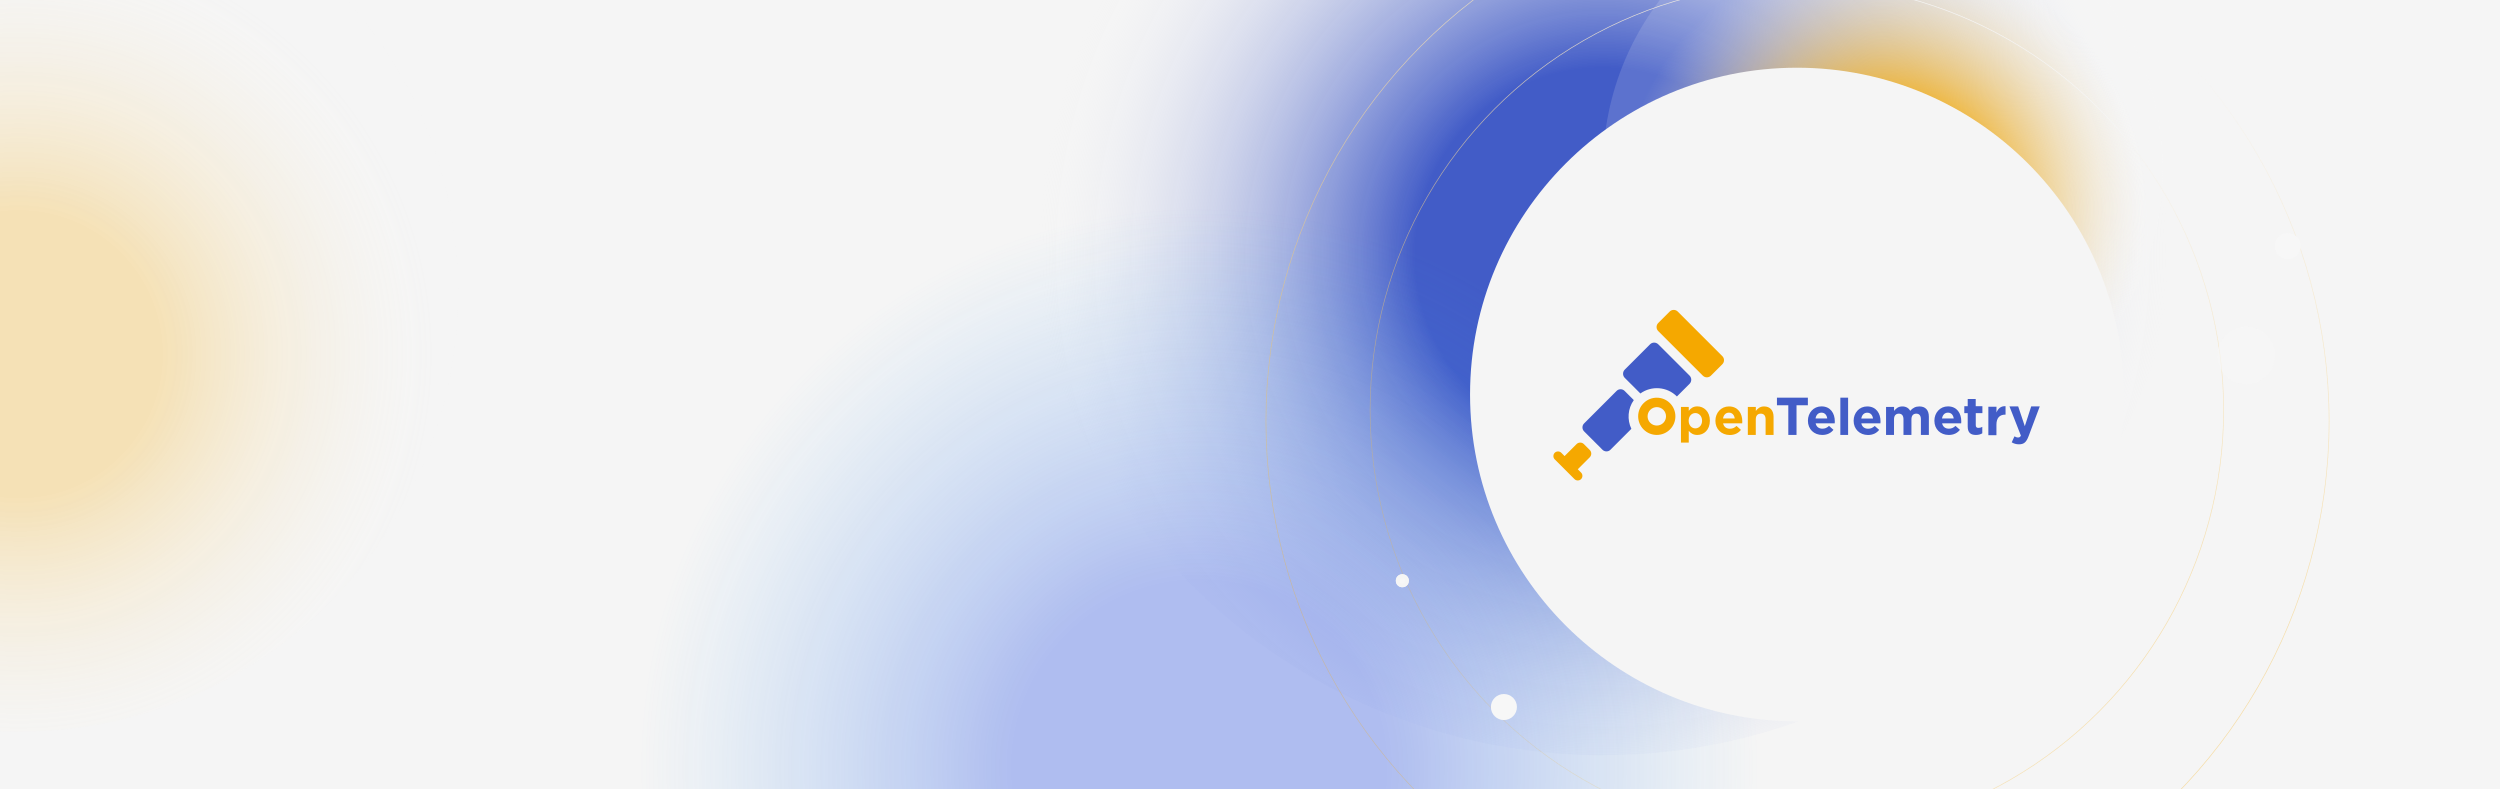 <svg width="1920" height="606" viewBox="0 0 1920 606" fill="none" xmlns="http://www.w3.org/2000/svg">
<g clip-path="url(#clip0_150_2172)">
<rect width="1920" height="606" fill="#F5F5F5"/>
<circle cx="1380" cy="303" r="217" fill="#F5F5F5"/>
<g filter="url(#filter0_f_150_2172)">
<circle cx="1231" cy="133" r="447" fill="url(#paint0_radial_150_2172)"/>
</g>
<g opacity="0.36" filter="url(#filter1_f_150_2172)">
<circle cx="921" cy="527" r="441" fill="url(#paint1_radial_150_2172)"/>
</g>
<g filter="url(#filter2_f_150_2172)">
<circle cx="1446" cy="130" r="215" fill="url(#paint2_radial_150_2172)"/>
</g>
<g opacity="0.26" filter="url(#filter3_f_150_2172)">
<circle cx="14.5" cy="224.5" r="337.5" fill="url(#paint3_radial_150_2172)"/>
</g>
<g filter="url(#filter4_f_150_2172)">
<circle cx="1380" cy="315" r="327.75" stroke="url(#paint4_linear_150_2172)" stroke-width="0.5"/>
</g>
<g filter="url(#filter5_f_150_2172)">
<circle cx="1380.5" cy="323.5" r="408.25" stroke="url(#paint5_linear_150_2172)" stroke-width="0.5"/>
</g>
<g filter="url(#filter6_f_150_2172)">
<circle cx="1757" cy="189" r="10" fill="#F7F7F7"/>
</g>
<g filter="url(#filter7_f_150_2172)">
<circle cx="1155" cy="543" r="10" fill="#F7F7F7"/>
</g>
<g opacity="0.62" filter="url(#filter8_f_150_2172)">
<circle cx="1725" cy="273" r="22" fill="#F7F7F7"/>
</g>
<g filter="url(#filter9_f_150_2172)">
<circle cx="1077" cy="446" r="5" fill="#F7F7F7"/>
<circle cx="1077" cy="446" r="3.544" stroke="#F5F5F5" stroke-width="2.911"/>
</g>
<circle cx="1380" cy="303" r="251" fill="#F5F5F5"/>
<path d="M1262.29 309.614C1256.71 315.197 1256.71 324.259 1262.29 329.842C1267.87 335.425 1276.94 335.425 1282.52 329.842C1288.1 324.259 1288.1 315.197 1282.52 309.614C1276.94 304.031 1267.87 304.031 1262.29 309.614ZM1277.43 324.757C1274.68 327.51 1270.17 327.51 1267.41 324.757C1264.66 322.003 1264.66 317.491 1267.41 314.738C1270.17 311.984 1274.68 311.984 1277.43 314.738C1280.19 317.491 1280.19 322.003 1277.43 324.757ZM1290.97 312.52H1296.97V315.541C1298.43 313.552 1300.45 312.099 1303.55 312.099C1308.48 312.099 1313.19 315.961 1313.19 323.036V323.112C1313.19 330.187 1308.56 334.049 1303.55 334.049C1300.34 334.049 1298.39 332.596 1296.97 330.875V339.938H1290.97V312.52ZM1307.18 323.15V323.074C1307.18 319.556 1304.81 317.223 1302.02 317.223C1299.23 317.223 1296.9 319.556 1296.9 323.074V323.15C1296.9 326.669 1299.23 329.001 1302.02 329.001C1304.81 328.963 1307.18 326.707 1307.18 323.15ZM1317.43 323.189V323.112C1317.43 317.109 1321.72 312.137 1327.83 312.137C1334.87 312.137 1338.08 317.606 1338.08 323.571C1338.08 324.03 1338.04 324.604 1338.01 325.139H1323.36C1323.93 327.854 1325.85 329.269 1328.52 329.269C1330.51 329.269 1331.96 328.657 1333.65 327.127L1337.05 330.148C1335.1 332.596 1332.27 334.087 1328.45 334.087C1322.1 334.049 1317.43 329.613 1317.43 323.189ZM1332.27 321.391C1331.93 318.715 1330.36 316.917 1327.83 316.917C1325.35 316.917 1323.74 318.676 1323.28 321.391H1332.27ZM1342.36 312.52H1348.48V315.579C1349.9 313.782 1351.7 312.137 1354.79 312.137C1359.42 312.137 1362.1 315.197 1362.1 320.13V334.049H1355.98V322.042C1355.98 319.135 1354.6 317.682 1352.27 317.682C1349.94 317.682 1348.44 319.174 1348.44 322.042V334.049H1342.33V312.52H1342.36ZM1282.29 239.291L1273.53 248.048C1271.81 249.768 1271.81 252.56 1273.53 254.281L1307.76 288.505C1309.48 290.226 1312.27 290.226 1313.99 288.505L1322.75 279.748C1324.47 278.028 1324.47 275.236 1322.75 273.515L1288.52 239.291C1286.8 237.57 1284.01 237.57 1282.29 239.291ZM1220.92 351.219C1222.48 349.651 1222.48 347.127 1220.92 345.559L1216.44 341.085C1214.87 339.517 1212.35 339.517 1210.78 341.085L1201.6 350.263L1199.08 347.739C1197.7 346.362 1195.41 346.362 1194.03 347.739C1192.66 349.115 1192.66 351.41 1194.03 352.786L1209.21 367.968C1210.59 369.344 1212.88 369.344 1214.26 367.968C1215.64 366.591 1215.64 364.297 1214.26 362.92L1211.74 360.396L1220.92 351.219Z" fill="#F5A800"/>
<path d="M1267.26 264.413L1247.8 283.877C1246.08 285.598 1246.08 288.466 1247.8 290.187L1259.81 302.194C1268.3 296.076 1280.23 296.841 1287.87 304.489L1297.59 294.776C1299.31 293.055 1299.31 290.187 1297.59 288.466L1273.57 264.452C1271.81 262.693 1268.98 262.693 1267.26 264.413ZM1254.76 307.28L1247.65 300.168C1246 298.523 1243.25 298.523 1241.6 300.168L1216.56 325.215C1214.91 326.859 1214.91 329.612 1216.56 331.257L1230.74 345.444C1232.39 347.088 1235.14 347.088 1236.79 345.444L1252.89 329.345C1249.52 322.27 1250.13 313.781 1254.76 307.28ZM1373.42 311.219H1364.7V305.406H1388.45V311.219H1379.73V334.048H1373.42V311.219ZM1388.48 323.15V323.073C1388.48 317.07 1392.77 312.098 1398.88 312.098C1405.92 312.098 1409.13 317.567 1409.13 323.532C1409.13 323.991 1409.09 324.565 1409.06 325.1H1394.41C1394.98 327.815 1396.9 329.23 1399.57 329.23C1401.56 329.23 1403.01 328.618 1404.7 327.088L1408.1 330.109C1406.15 332.557 1403.32 334.048 1399.5 334.048C1393.15 334.048 1388.48 329.612 1388.48 323.15ZM1403.32 321.391C1402.98 318.714 1401.41 316.917 1398.88 316.917C1396.4 316.917 1394.79 318.676 1394.33 321.391H1403.32ZM1413.38 305.406H1419.34V334.048H1413.38V305.406ZM1423.59 323.188V323.111C1423.59 317.108 1427.87 312.137 1433.99 312.137C1441.03 312.137 1444.24 317.605 1444.24 323.57C1444.24 324.029 1444.2 324.603 1444.16 325.138H1429.51C1430.09 327.853 1432 329.268 1434.68 329.268C1436.67 329.268 1438.12 328.656 1439.8 327.127L1443.2 330.148C1441.25 332.595 1438.42 334.086 1434.6 334.086C1428.29 334.048 1423.59 329.612 1423.59 323.188ZM1438.46 321.429C1438.12 318.752 1436.55 316.955 1434.03 316.955C1431.54 316.955 1429.94 318.714 1429.48 321.429H1438.46ZM1448.52 312.519H1454.64V315.578C1456.05 313.781 1457.89 312.137 1460.99 312.137C1463.78 312.137 1465.92 313.399 1467.03 315.54C1468.9 313.322 1471.16 312.137 1474.1 312.137C1478.65 312.137 1481.37 314.852 1481.37 320.052V334.048H1475.25V322.041C1475.25 319.135 1473.95 317.681 1471.69 317.681C1469.4 317.681 1467.98 319.173 1467.98 322.041V334.048H1461.87V322.041C1461.87 319.135 1460.57 317.681 1458.31 317.681C1456.02 317.681 1454.6 319.173 1454.6 322.041V334.048H1448.48V312.519H1448.52ZM1485.61 323.15V323.073C1485.61 317.07 1489.9 312.098 1496.01 312.098C1503.05 312.098 1506.26 317.567 1506.26 323.532C1506.26 323.991 1506.22 324.565 1506.19 325.1H1491.54C1492.11 327.815 1494.03 329.23 1496.7 329.23C1498.69 329.23 1500.14 328.618 1501.83 327.088L1505.23 330.109C1503.28 332.557 1500.45 334.048 1496.63 334.048C1490.28 334.048 1485.61 329.612 1485.61 323.15ZM1500.45 321.391C1500.11 318.714 1498.54 316.917 1496.01 316.917C1493.53 316.917 1491.92 318.676 1491.46 321.391H1500.45ZM1511.2 327.547V317.261H1508.59V311.984H1511.2V306.439H1517.35V311.984H1522.48V317.261H1517.39V326.515C1517.39 327.93 1518 328.618 1519.38 328.618C1520.53 328.618 1521.52 328.35 1522.4 327.853V332.786C1521.1 333.551 1519.61 334.048 1517.54 334.048C1513.76 334.048 1511.2 332.557 1511.2 327.547ZM1527.1 312.366H1533.3V316.764C1534.56 313.743 1536.59 311.792 1540.26 311.945V318.446H1539.91C1535.78 318.446 1533.26 320.932 1533.26 326.171V334.239H1527.06V312.366H1527.1ZM1559.95 312.137H1566.53L1557.96 335.004C1556.24 339.555 1554.41 341.237 1550.62 341.237C1548.33 341.237 1546.64 340.664 1545 339.708L1547.1 335.119C1547.94 335.616 1548.98 335.998 1549.82 335.998C1550.89 335.998 1551.5 335.654 1552.04 334.545L1543.28 312.137H1549.97L1555.06 327.318L1559.95 312.137Z" fill="#425CC7"/>
</g>
<defs>
<filter id="filter0_f_150_2172" x="684" y="-414" width="1094" height="1094" filterUnits="userSpaceOnUse" color-interpolation-filters="sRGB">
<feFlood flood-opacity="0" result="BackgroundImageFix"/>
<feBlend mode="normal" in="SourceGraphic" in2="BackgroundImageFix" result="shape"/>
<feGaussianBlur stdDeviation="50" result="effect1_foregroundBlur_150_2172"/>
</filter>
<filter id="filter1_f_150_2172" x="380" y="-14" width="1082" height="1082" filterUnits="userSpaceOnUse" color-interpolation-filters="sRGB">
<feFlood flood-opacity="0" result="BackgroundImageFix"/>
<feBlend mode="normal" in="SourceGraphic" in2="BackgroundImageFix" result="shape"/>
<feGaussianBlur stdDeviation="50" result="effect1_foregroundBlur_150_2172"/>
</filter>
<filter id="filter2_f_150_2172" x="1131" y="-185" width="630" height="630" filterUnits="userSpaceOnUse" color-interpolation-filters="sRGB">
<feFlood flood-opacity="0" result="BackgroundImageFix"/>
<feBlend mode="normal" in="SourceGraphic" in2="BackgroundImageFix" result="shape"/>
<feGaussianBlur stdDeviation="50" result="effect1_foregroundBlur_150_2172"/>
</filter>
<filter id="filter3_f_150_2172" x="-423" y="-213" width="875" height="875" filterUnits="userSpaceOnUse" color-interpolation-filters="sRGB">
<feFlood flood-opacity="0" result="BackgroundImageFix"/>
<feBlend mode="normal" in="SourceGraphic" in2="BackgroundImageFix" result="shape"/>
<feGaussianBlur stdDeviation="50" result="effect1_foregroundBlur_150_2172"/>
</filter>
<filter id="filter4_f_150_2172" x="1049" y="-16" width="662" height="662" filterUnits="userSpaceOnUse" color-interpolation-filters="sRGB">
<feFlood flood-opacity="0" result="BackgroundImageFix"/>
<feBlend mode="normal" in="SourceGraphic" in2="BackgroundImageFix" result="shape"/>
<feGaussianBlur stdDeviation="1.5" result="effect1_foregroundBlur_150_2172"/>
</filter>
<filter id="filter5_f_150_2172" x="967" y="-90" width="827" height="827" filterUnits="userSpaceOnUse" color-interpolation-filters="sRGB">
<feFlood flood-opacity="0" result="BackgroundImageFix"/>
<feBlend mode="normal" in="SourceGraphic" in2="BackgroundImageFix" result="shape"/>
<feGaussianBlur stdDeviation="2.5" result="effect1_foregroundBlur_150_2172"/>
</filter>
<filter id="filter6_f_150_2172" x="1733" y="165" width="48" height="48" filterUnits="userSpaceOnUse" color-interpolation-filters="sRGB">
<feFlood flood-opacity="0" result="BackgroundImageFix"/>
<feBlend mode="normal" in="SourceGraphic" in2="BackgroundImageFix" result="shape"/>
<feGaussianBlur stdDeviation="7" result="effect1_foregroundBlur_150_2172"/>
</filter>
<filter id="filter7_f_150_2172" x="1127" y="515" width="56" height="56" filterUnits="userSpaceOnUse" color-interpolation-filters="sRGB">
<feFlood flood-opacity="0" result="BackgroundImageFix"/>
<feBlend mode="normal" in="SourceGraphic" in2="BackgroundImageFix" result="shape"/>
<feGaussianBlur stdDeviation="9" result="effect1_foregroundBlur_150_2172"/>
</filter>
<filter id="filter8_f_150_2172" x="1677" y="225" width="96" height="96" filterUnits="userSpaceOnUse" color-interpolation-filters="sRGB">
<feFlood flood-opacity="0" result="BackgroundImageFix"/>
<feBlend mode="normal" in="SourceGraphic" in2="BackgroundImageFix" result="shape"/>
<feGaussianBlur stdDeviation="13" result="effect1_foregroundBlur_150_2172"/>
</filter>
<filter id="filter9_f_150_2172" x="1068" y="437" width="18" height="18" filterUnits="userSpaceOnUse" color-interpolation-filters="sRGB">
<feFlood flood-opacity="0" result="BackgroundImageFix"/>
<feBlend mode="normal" in="SourceGraphic" in2="BackgroundImageFix" result="shape"/>
<feGaussianBlur stdDeviation="2" result="effect1_foregroundBlur_150_2172"/>
</filter>
<radialGradient id="paint0_radial_150_2172" cx="0" cy="0" r="1" gradientUnits="userSpaceOnUse" gradientTransform="translate(1231 195.935) rotate(-90) scale(435.704)">
<stop offset="0.332" stop-color="#425CC7"/>
<stop offset="1" stop-color="#F5F5F5" stop-opacity="0"/>
</radialGradient>
<radialGradient id="paint1_radial_150_2172" cx="0" cy="0" r="1" gradientUnits="userSpaceOnUse" gradientTransform="translate(921 589.09) rotate(-90) scale(429.856)">
<stop offset="0.332" stop-color="#3259E6"/>
<stop offset="1" stop-color="#45A4F3" stop-opacity="0"/>
</radialGradient>
<radialGradient id="paint2_radial_150_2172" cx="0" cy="0" r="1" gradientUnits="userSpaceOnUse" gradientTransform="translate(1446 160.271) rotate(-90) scale(209.567)">
<stop offset="0.332" stop-color="#F5A800"/>
<stop offset="0.966" stop-color="#F7F7F7" stop-opacity="0.14"/>
</radialGradient>
<radialGradient id="paint3_radial_150_2172" cx="0" cy="0" r="1" gradientUnits="userSpaceOnUse" gradientTransform="translate(14.5 272.018) rotate(-90) scale(328.971)">
<stop offset="0.332" stop-color="#F5A800"/>
<stop offset="0.966" stop-color="#F7F7F7" stop-opacity="0.14"/>
</radialGradient>
<linearGradient id="paint4_linear_150_2172" x1="1380" y1="-13" x2="1128.28" y2="546.698" gradientUnits="userSpaceOnUse">
<stop stop-color="#F5F5F5"/>
<stop offset="1" stop-color="#F5A800" stop-opacity="0.16"/>
</linearGradient>
<linearGradient id="paint5_linear_150_2172" x1="1380.5" y1="-85" x2="1067" y2="612.063" gradientUnits="userSpaceOnUse">
<stop stop-color="#F5F5F5"/>
<stop offset="1" stop-color="#F5A800" stop-opacity="0.27"/>
</linearGradient>
<clipPath id="clip0_150_2172">
<rect width="1920" height="606" fill="white"/>
</clipPath>
</defs>
</svg>
